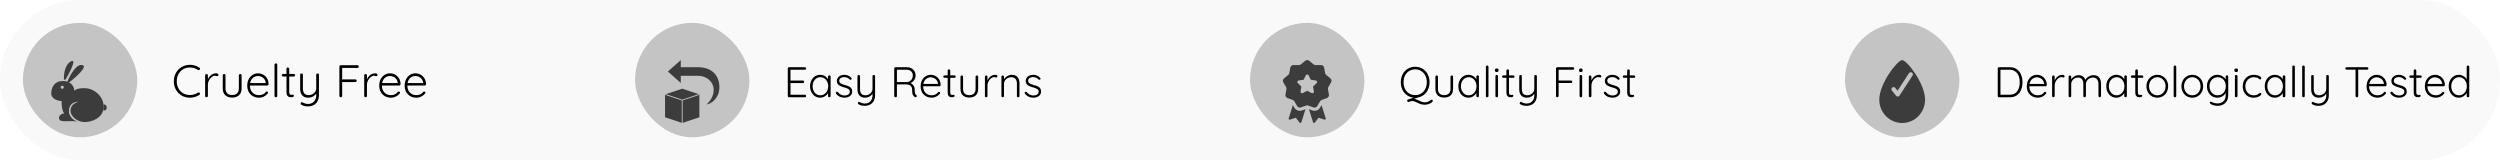 <svg width="874" height="56" viewBox="0 0 874 56" fill="none" xmlns="http://www.w3.org/2000/svg">
<rect width="874" height="56" rx="28" fill="#F9F9F9"/>
<rect x="8" y="8" width="40" height="40" rx="20" fill="#C4C4C4"/>
<g filter="url(#filter0_d)">
<path d="M26.013 27.757C25.71 24.729 23.112 24.225 21.85 24.351C19.701 24.261 18.021 25.805 17.907 28.492C17.817 30.641 20.302 31.284 21.556 31.337C21.447 33.916 22.106 35.308 22.45 35.681C21.375 35.636 20.255 36.665 20.747 37.763C21.275 38.941 25.046 37.944 27.173 38.572C26.464 38.362 23.998 37.254 24.107 34.674C24.216 32.095 26.213 31.533 27.467 31.586C25.288 32.192 24.699 33.407 24.644 34.697C24.576 36.309 26.635 38.549 29.322 38.662C32.009 38.776 36.065 37.306 36.224 33.545C36.382 29.783 33.044 26.976 29.82 26.84C27.241 26.732 26.207 27.406 26.013 27.757Z" fill="#3C3C3C"/>
<path d="M24.776 17.476C22.573 18.675 22.244 22.215 22.355 23.834L22.893 23.857C24.439 21.23 26.98 16.277 24.776 17.476Z" fill="#3C3C3C"/>
<path d="M28.493 18.709C26.343 18.619 24.192 22.835 23.385 24.954L23.922 24.977C26.7 22.94 31.18 18.823 28.493 18.709Z" fill="#3C3C3C"/>
<path d="M37.3 33.545C37.3 32.775 36.761 32.492 36.224 32.469L36.133 34.618C36.671 34.641 37.3 34.62 37.3 33.545Z" fill="#3C3C3C"/>
<circle cx="21.76" cy="26.501" r="0.538" transform="rotate(2.412 21.76 26.501)" fill="#C4C4C4"/>
</g>
<path d="M69.68 23.632C69.84 23.728 69.92 23.861 69.92 24.032C69.92 24.128 69.883 24.235 69.808 24.352C69.712 24.469 69.589 24.528 69.44 24.528C69.355 24.528 69.269 24.501 69.184 24.448C68.331 23.883 67.397 23.6 66.384 23.6C65.52 23.6 64.736 23.803 64.032 24.208C63.339 24.613 62.789 25.184 62.384 25.92C61.989 26.645 61.792 27.472 61.792 28.4C61.792 29.349 61.995 30.192 62.4 30.928C62.805 31.653 63.355 32.219 64.048 32.624C64.752 33.019 65.531 33.216 66.384 33.216C67.397 33.216 68.325 32.939 69.168 32.384C69.253 32.331 69.344 32.304 69.44 32.304C69.589 32.304 69.712 32.368 69.808 32.496C69.883 32.581 69.92 32.683 69.92 32.8C69.92 32.971 69.845 33.099 69.696 33.184C69.28 33.461 68.768 33.696 68.16 33.888C67.552 34.069 66.96 34.16 66.384 34.16C65.371 34.16 64.432 33.92 63.568 33.44C62.715 32.949 62.032 32.267 61.52 31.392C61.019 30.517 60.768 29.52 60.768 28.4C60.768 27.323 61.019 26.347 61.52 25.472C62.021 24.587 62.699 23.899 63.552 23.408C64.405 22.907 65.349 22.656 66.384 22.656C66.981 22.656 67.563 22.741 68.128 22.912C68.704 23.083 69.221 23.323 69.68 23.632ZM75.541 25.632C75.754 25.632 75.947 25.675 76.117 25.76C76.288 25.845 76.373 25.973 76.373 26.144C76.373 26.293 76.331 26.416 76.245 26.512C76.16 26.597 76.058 26.64 75.941 26.64C75.888 26.64 75.781 26.613 75.621 26.56C75.472 26.507 75.328 26.48 75.189 26.48C74.794 26.48 74.4 26.635 74.005 26.944C73.621 27.243 73.301 27.632 73.045 28.112C72.8 28.592 72.677 29.077 72.677 29.568V33.52C72.677 33.659 72.629 33.776 72.533 33.872C72.448 33.957 72.336 34 72.197 34C72.058 34 71.941 33.957 71.845 33.872C71.76 33.776 71.717 33.659 71.717 33.52V26.352C71.717 26.213 71.76 26.101 71.845 26.016C71.941 25.92 72.058 25.872 72.197 25.872C72.336 25.872 72.448 25.92 72.533 26.016C72.629 26.101 72.677 26.213 72.677 26.352V27.76C72.922 27.152 73.29 26.651 73.781 26.256C74.282 25.851 74.869 25.643 75.541 25.632ZM83.985 25.872C84.124 25.872 84.236 25.92 84.321 26.016C84.417 26.101 84.465 26.213 84.465 26.352V30.864C84.465 31.909 84.172 32.715 83.585 33.28C82.999 33.835 82.188 34.112 81.153 34.112C80.129 34.112 79.324 33.835 78.737 33.28C78.161 32.715 77.873 31.909 77.873 30.864V26.352C77.873 26.213 77.916 26.101 78.001 26.016C78.097 25.92 78.215 25.872 78.353 25.872C78.492 25.872 78.604 25.92 78.689 26.016C78.785 26.101 78.833 26.213 78.833 26.352V30.864C78.833 31.632 79.036 32.219 79.441 32.624C79.847 33.019 80.417 33.216 81.153 33.216C81.9 33.216 82.476 33.019 82.881 32.624C83.297 32.219 83.505 31.632 83.505 30.864V26.352C83.505 26.213 83.548 26.101 83.633 26.016C83.729 25.92 83.847 25.872 83.985 25.872ZM93.895 29.44C93.895 29.568 93.847 29.68 93.751 29.776C93.655 29.861 93.543 29.904 93.415 29.904H87.367C87.367 30.544 87.495 31.12 87.751 31.632C88.017 32.133 88.391 32.533 88.871 32.832C89.361 33.12 89.937 33.264 90.599 33.264C91.111 33.264 91.569 33.157 91.975 32.944C92.38 32.731 92.705 32.459 92.951 32.128C93.068 32.032 93.18 31.984 93.287 31.984C93.393 31.984 93.489 32.027 93.575 32.112C93.66 32.197 93.703 32.293 93.703 32.4C93.703 32.517 93.649 32.629 93.543 32.736C93.201 33.152 92.769 33.493 92.247 33.76C91.735 34.027 91.191 34.16 90.615 34.16C89.793 34.16 89.068 33.984 88.439 33.632C87.809 33.28 87.319 32.789 86.967 32.16C86.615 31.52 86.439 30.784 86.439 29.952C86.439 29.077 86.609 28.315 86.951 27.664C87.303 27.003 87.767 26.501 88.343 26.16C88.919 25.808 89.532 25.632 90.183 25.632C90.823 25.632 91.42 25.781 91.975 26.08C92.54 26.379 92.999 26.816 93.351 27.392C93.703 27.968 93.884 28.651 93.895 29.44ZM90.183 26.56C89.564 26.56 88.988 26.773 88.455 27.2C87.932 27.627 87.596 28.24 87.447 29.04H92.903V28.912C92.849 28.432 92.689 28.016 92.423 27.664C92.156 27.301 91.82 27.029 91.415 26.848C91.02 26.656 90.609 26.56 90.183 26.56ZM96.929 33.52C96.929 33.659 96.881 33.776 96.785 33.872C96.7 33.957 96.588 34 96.449 34C96.311 34 96.193 33.957 96.097 33.872C96.012 33.776 95.969 33.659 95.969 33.52V22.64C95.969 22.501 96.012 22.389 96.097 22.304C96.193 22.208 96.311 22.16 96.449 22.16C96.588 22.16 96.7 22.208 96.785 22.304C96.881 22.389 96.929 22.501 96.929 22.64V33.52ZM101.114 26.752V32.112C101.114 32.517 101.189 32.795 101.338 32.944C101.487 33.083 101.685 33.152 101.93 33.152C101.994 33.152 102.074 33.141 102.17 33.12C102.266 33.088 102.341 33.072 102.394 33.072C102.49 33.072 102.57 33.115 102.634 33.2C102.709 33.275 102.746 33.365 102.746 33.472C102.746 33.621 102.661 33.749 102.49 33.856C102.319 33.952 102.117 34 101.882 34C101.594 34 101.338 33.973 101.114 33.92C100.89 33.867 100.671 33.707 100.458 33.44C100.255 33.173 100.154 32.747 100.154 32.16V26.752H98.986C98.858 26.752 98.746 26.709 98.65 26.624C98.565 26.539 98.522 26.432 98.522 26.304C98.522 26.176 98.565 26.069 98.65 25.984C98.746 25.899 98.858 25.856 98.986 25.856H100.154V24.08C100.154 23.941 100.197 23.829 100.282 23.744C100.378 23.648 100.495 23.6 100.634 23.6C100.773 23.6 100.885 23.648 100.97 23.744C101.066 23.829 101.114 23.941 101.114 24.08V25.856H102.714C102.831 25.856 102.933 25.904 103.018 26C103.114 26.096 103.162 26.203 103.162 26.32C103.162 26.448 103.119 26.555 103.034 26.64C102.949 26.715 102.842 26.752 102.714 26.752H101.114ZM111.032 25.68C111.171 25.68 111.283 25.728 111.368 25.824C111.464 25.909 111.512 26.021 111.512 26.16V33.216C111.512 34.059 111.347 34.779 111.016 35.376C110.685 35.973 110.227 36.427 109.64 36.736C109.053 37.045 108.392 37.2 107.656 37.2C107.208 37.2 106.787 37.152 106.392 37.056C106.008 36.96 105.688 36.832 105.432 36.672C105.208 36.533 105.096 36.379 105.096 36.208C105.096 36.187 105.107 36.133 105.128 36.048C105.16 35.941 105.213 35.861 105.288 35.808C105.363 35.755 105.443 35.728 105.528 35.728C105.592 35.728 105.656 35.744 105.72 35.776C106.403 36.149 107.053 36.336 107.672 36.336C108.557 36.336 109.256 36.059 109.768 35.504C110.291 34.949 110.552 34.192 110.552 33.232V32.672C110.285 33.12 109.901 33.483 109.4 33.76C108.899 34.027 108.355 34.16 107.768 34.16C106.84 34.16 106.136 33.883 105.656 33.328C105.176 32.773 104.936 32.021 104.936 31.072V26.16C104.936 26.021 104.979 25.909 105.064 25.824C105.16 25.728 105.277 25.68 105.416 25.68C105.555 25.68 105.667 25.728 105.752 25.824C105.848 25.909 105.896 26.021 105.896 26.16V30.928C105.896 31.696 106.061 32.277 106.392 32.672C106.733 33.067 107.261 33.264 107.976 33.264C108.413 33.264 108.829 33.157 109.224 32.944C109.629 32.72 109.949 32.432 110.184 32.08C110.429 31.717 110.552 31.333 110.552 30.928V26.16C110.552 26.021 110.595 25.909 110.68 25.824C110.776 25.728 110.893 25.68 111.032 25.68ZM124.949 22.8C125.087 22.8 125.199 22.848 125.285 22.944C125.381 23.029 125.429 23.141 125.429 23.28C125.429 23.408 125.381 23.52 125.285 23.616C125.199 23.701 125.087 23.744 124.949 23.744H119.621V27.76H124.229C124.367 27.76 124.479 27.803 124.565 27.888C124.661 27.973 124.709 28.085 124.709 28.224C124.709 28.363 124.661 28.475 124.565 28.56C124.479 28.645 124.367 28.688 124.229 28.688H119.621V33.52C119.621 33.659 119.573 33.776 119.477 33.872C119.391 33.957 119.279 34 119.141 34C118.991 34 118.869 33.957 118.773 33.872C118.687 33.776 118.645 33.659 118.645 33.52V23.28C118.645 23.141 118.687 23.029 118.773 22.944C118.869 22.848 118.986 22.8 119.125 22.8H124.949ZM131.151 25.632C131.364 25.632 131.556 25.675 131.727 25.76C131.897 25.845 131.983 25.973 131.983 26.144C131.983 26.293 131.94 26.416 131.855 26.512C131.769 26.597 131.668 26.64 131.551 26.64C131.497 26.64 131.391 26.613 131.231 26.56C131.081 26.507 130.937 26.48 130.799 26.48C130.404 26.48 130.009 26.635 129.615 26.944C129.231 27.243 128.911 27.632 128.655 28.112C128.409 28.592 128.287 29.077 128.287 29.568V33.52C128.287 33.659 128.239 33.776 128.143 33.872C128.057 33.957 127.945 34 127.807 34C127.668 34 127.551 33.957 127.455 33.872C127.369 33.776 127.327 33.659 127.327 33.52V26.352C127.327 26.213 127.369 26.101 127.455 26.016C127.551 25.92 127.668 25.872 127.807 25.872C127.945 25.872 128.057 25.92 128.143 26.016C128.239 26.101 128.287 26.213 128.287 26.352V27.76C128.532 27.152 128.9 26.651 129.391 26.256C129.892 25.851 130.479 25.643 131.151 25.632ZM140.035 29.44C140.035 29.568 139.987 29.68 139.891 29.776C139.795 29.861 139.683 29.904 139.555 29.904H133.507C133.507 30.544 133.635 31.12 133.891 31.632C134.158 32.133 134.531 32.533 135.011 32.832C135.502 33.12 136.078 33.264 136.739 33.264C137.251 33.264 137.71 33.157 138.115 32.944C138.521 32.731 138.846 32.459 139.091 32.128C139.209 32.032 139.321 31.984 139.427 31.984C139.534 31.984 139.63 32.027 139.715 32.112C139.801 32.197 139.843 32.293 139.843 32.4C139.843 32.517 139.79 32.629 139.683 32.736C139.342 33.152 138.91 33.493 138.387 33.76C137.875 34.027 137.331 34.16 136.755 34.16C135.934 34.16 135.209 33.984 134.579 33.632C133.95 33.28 133.459 32.789 133.107 32.16C132.755 31.52 132.579 30.784 132.579 29.952C132.579 29.077 132.75 28.315 133.091 27.664C133.443 27.003 133.907 26.501 134.483 26.16C135.059 25.808 135.673 25.632 136.323 25.632C136.963 25.632 137.561 25.781 138.115 26.08C138.681 26.379 139.139 26.816 139.491 27.392C139.843 27.968 140.025 28.651 140.035 29.44ZM136.323 26.56C135.705 26.56 135.129 26.773 134.595 27.2C134.073 27.627 133.737 28.24 133.587 29.04H139.043V28.912C138.99 28.432 138.83 28.016 138.563 27.664C138.297 27.301 137.961 27.029 137.555 26.848C137.161 26.656 136.75 26.56 136.323 26.56ZM148.926 29.44C148.926 29.568 148.878 29.68 148.782 29.776C148.686 29.861 148.574 29.904 148.446 29.904H142.398C142.398 30.544 142.526 31.12 142.782 31.632C143.049 32.133 143.422 32.533 143.902 32.832C144.393 33.12 144.969 33.264 145.63 33.264C146.142 33.264 146.601 33.157 147.006 32.944C147.411 32.731 147.737 32.459 147.982 32.128C148.099 32.032 148.211 31.984 148.318 31.984C148.425 31.984 148.521 32.027 148.606 32.112C148.691 32.197 148.734 32.293 148.734 32.4C148.734 32.517 148.681 32.629 148.574 32.736C148.233 33.152 147.801 33.493 147.278 33.76C146.766 34.027 146.222 34.16 145.646 34.16C144.825 34.16 144.099 33.984 143.47 33.632C142.841 33.28 142.35 32.789 141.998 32.16C141.646 31.52 141.47 30.784 141.47 29.952C141.47 29.077 141.641 28.315 141.982 27.664C142.334 27.003 142.798 26.501 143.374 26.16C143.95 25.808 144.563 25.632 145.214 25.632C145.854 25.632 146.451 25.781 147.006 26.08C147.571 26.379 148.03 26.816 148.382 27.392C148.734 27.968 148.915 28.651 148.926 29.44ZM145.214 26.56C144.595 26.56 144.019 26.773 143.486 27.2C142.963 27.627 142.627 28.24 142.478 29.04H147.934V28.912C147.881 28.432 147.721 28.016 147.454 27.664C147.187 27.301 146.851 27.029 146.446 26.848C146.051 26.656 145.641 26.56 145.214 26.56Z" fill="black"/>
<rect x="222" y="8" width="40" height="40" rx="20" fill="#C4C4C4"/>
<g filter="url(#filter1_d)">
<path d="M232.5 29L238.5 27L244.5 29V37L238.5 39L232.5 37V29Z" fill="#3C3C3C"/>
<path d="M232.5 29L238.5 31M238.5 31V39M238.5 31L244.5 29" stroke="#C4C4C4" stroke-width="0.3"/>
<path d="M238 17L233.5 21L238 25V22.5H244C247 22.5 249.5 24.5 249.5 27.5C249.5 29.9 247.833 31.833 247 32.5C248.333 32.5 251.5 30.5 251.5 26.5C251.5 22.5 249 19.5 244 19.5H238V17Z" fill="#3C3C3C"/>
</g>
<path d="M281.365 33.115C281.495 33.115 281.6 33.16 281.68 33.25C281.77 33.34 281.815 33.445 281.815 33.565C281.815 33.695 281.77 33.8 281.68 33.88C281.6 33.96 281.495 34 281.365 34H275.86C275.73 34 275.62 33.96 275.53 33.88C275.45 33.79 275.41 33.68 275.41 33.55V23.95C275.41 23.82 275.45 23.715 275.53 23.635C275.62 23.545 275.73 23.5 275.86 23.5H281.365C281.495 23.5 281.6 23.545 281.68 23.635C281.77 23.715 281.815 23.82 281.815 23.95C281.815 24.08 281.77 24.185 281.68 24.265C281.6 24.345 281.495 24.385 281.365 24.385H276.355V28.15H280.69C280.82 28.15 280.925 28.195 281.005 28.285C281.095 28.365 281.14 28.47 281.14 28.6C281.14 28.73 281.095 28.835 281.005 28.915C280.925 28.995 280.82 29.035 280.69 29.035H276.355V33.115H281.365ZM289.935 26.335C290.065 26.335 290.17 26.38 290.25 26.47C290.34 26.56 290.385 26.67 290.385 26.8V33.55C290.385 33.68 290.34 33.79 290.25 33.88C290.17 33.96 290.065 34 289.935 34C289.805 34 289.695 33.96 289.605 33.88C289.525 33.79 289.485 33.68 289.485 33.55V32.545C289.235 32.995 288.86 33.375 288.36 33.685C287.86 33.995 287.315 34.15 286.725 34.15C286.055 34.15 285.45 33.975 284.91 33.625C284.38 33.275 283.96 32.795 283.65 32.185C283.35 31.575 283.2 30.89 283.2 30.13C283.2 29.37 283.355 28.69 283.665 28.09C283.975 27.48 284.395 27.005 284.925 26.665C285.465 26.325 286.06 26.155 286.71 26.155C287.31 26.155 287.86 26.3 288.36 26.59C288.86 26.88 289.235 27.26 289.485 27.73V26.8C289.485 26.67 289.525 26.56 289.605 26.47C289.695 26.38 289.805 26.335 289.935 26.335ZM286.815 33.31C287.335 33.31 287.8 33.175 288.21 32.905C288.63 32.625 288.955 32.245 289.185 31.765C289.425 31.275 289.545 30.73 289.545 30.13C289.545 29.55 289.425 29.02 289.185 28.54C288.955 28.06 288.63 27.685 288.21 27.415C287.8 27.135 287.335 26.995 286.815 26.995C286.295 26.995 285.825 27.13 285.405 27.4C284.995 27.67 284.67 28.045 284.43 28.525C284.2 28.995 284.085 29.53 284.085 30.13C284.085 30.73 284.2 31.275 284.43 31.765C284.66 32.245 284.98 32.625 285.39 32.905C285.81 33.175 286.285 33.31 286.815 33.31ZM292.299 32.785C292.219 32.655 292.179 32.545 292.179 32.455C292.179 32.325 292.244 32.225 292.374 32.155C292.434 32.095 292.514 32.065 292.614 32.065C292.734 32.065 292.844 32.115 292.944 32.215C293.534 32.995 294.319 33.385 295.299 33.385C295.779 33.385 296.194 33.275 296.544 33.055C296.904 32.825 297.084 32.495 297.084 32.065C297.084 31.645 296.919 31.33 296.589 31.12C296.259 30.91 295.799 30.73 295.209 30.58C294.379 30.37 293.729 30.1 293.259 29.77C292.789 29.43 292.554 28.935 292.554 28.285C292.554 27.875 292.669 27.51 292.899 27.19C293.129 26.86 293.439 26.605 293.829 26.425C294.229 26.245 294.679 26.155 295.179 26.155C295.609 26.155 296.039 26.24 296.469 26.41C296.909 26.57 297.284 26.83 297.594 27.19C297.684 27.26 297.729 27.36 297.729 27.49C297.729 27.61 297.679 27.715 297.579 27.805C297.509 27.865 297.419 27.895 297.309 27.895C297.209 27.895 297.119 27.855 297.039 27.775C296.799 27.505 296.514 27.3 296.184 27.16C295.854 27.02 295.499 26.95 295.119 26.95C294.649 26.95 294.244 27.06 293.904 27.28C293.574 27.5 293.409 27.83 293.409 28.27C293.429 28.67 293.609 28.975 293.949 29.185C294.299 29.395 294.809 29.585 295.479 29.755C295.999 29.885 296.429 30.03 296.769 30.19C297.109 30.35 297.384 30.575 297.594 30.865C297.814 31.155 297.924 31.54 297.924 32.02C297.924 32.67 297.664 33.19 297.144 33.58C296.624 33.96 295.979 34.15 295.209 34.15C293.989 34.15 293.019 33.695 292.299 32.785ZM305.48 26.2C305.61 26.2 305.715 26.245 305.795 26.335C305.885 26.415 305.93 26.52 305.93 26.65V33.265C305.93 34.055 305.775 34.73 305.465 35.29C305.155 35.85 304.725 36.275 304.175 36.565C303.625 36.855 303.005 37 302.315 37C301.895 37 301.5 36.955 301.13 36.865C300.77 36.775 300.47 36.655 300.23 36.505C300.02 36.375 299.915 36.23 299.915 36.07C299.915 36.05 299.925 36 299.945 35.92C299.975 35.82 300.025 35.745 300.095 35.695C300.165 35.645 300.24 35.62 300.32 35.62C300.38 35.62 300.44 35.635 300.5 35.665C301.14 36.015 301.75 36.19 302.33 36.19C303.16 36.19 303.815 35.93 304.295 35.41C304.785 34.89 305.03 34.18 305.03 33.28V32.755C304.78 33.175 304.42 33.515 303.95 33.775C303.48 34.025 302.97 34.15 302.42 34.15C301.55 34.15 300.89 33.89 300.44 33.37C299.99 32.85 299.765 32.145 299.765 31.255V26.65C299.765 26.52 299.805 26.415 299.885 26.335C299.975 26.245 300.085 26.2 300.215 26.2C300.345 26.2 300.45 26.245 300.53 26.335C300.62 26.415 300.665 26.52 300.665 26.65V31.12C300.665 31.84 300.82 32.385 301.13 32.755C301.45 33.125 301.945 33.31 302.615 33.31C303.025 33.31 303.415 33.21 303.785 33.01C304.165 32.8 304.465 32.53 304.685 32.2C304.915 31.86 305.03 31.5 305.03 31.12V26.65C305.03 26.52 305.07 26.415 305.15 26.335C305.24 26.245 305.35 26.2 305.48 26.2ZM320.282 33.19C320.432 33.29 320.507 33.415 320.507 33.565C320.507 33.615 320.487 33.68 320.447 33.76C320.407 33.83 320.352 33.885 320.282 33.925C320.212 33.965 320.137 33.985 320.057 33.985C319.957 33.985 319.872 33.965 319.802 33.925C319.522 33.765 319.297 33.505 319.127 33.145C318.957 32.785 318.872 32.21 318.872 31.42C318.872 30.72 318.677 30.23 318.287 29.95C317.897 29.66 317.432 29.515 316.892 29.515H313.562V33.55C313.562 33.68 313.522 33.79 313.442 33.88C313.362 33.96 313.257 34 313.127 34C312.987 34 312.867 33.96 312.767 33.88C312.667 33.79 312.617 33.68 312.617 33.55V23.95C312.617 23.82 312.657 23.715 312.737 23.635C312.827 23.545 312.937 23.5 313.067 23.5H317.117C317.687 23.5 318.197 23.625 318.647 23.875C319.097 24.115 319.447 24.45 319.697 24.88C319.957 25.31 320.087 25.795 320.087 26.335C320.087 26.975 319.917 27.54 319.577 28.03C319.247 28.51 318.812 28.84 318.272 29.02C318.712 29.19 319.072 29.48 319.352 29.89C319.632 30.29 319.777 30.78 319.787 31.36C319.797 31.98 319.837 32.415 319.907 32.665C319.987 32.915 320.112 33.09 320.282 33.19ZM317.162 28.69C317.512 28.66 317.837 28.545 318.137 28.345C318.437 28.145 318.677 27.875 318.857 27.535C319.037 27.195 319.127 26.805 319.127 26.365C319.127 25.795 318.932 25.325 318.542 24.955C318.162 24.575 317.662 24.385 317.042 24.385H313.562V28.69H317.162ZM328.848 29.725C328.848 29.845 328.803 29.95 328.713 30.04C328.623 30.12 328.518 30.16 328.398 30.16H322.728C322.728 30.76 322.848 31.3 323.088 31.78C323.338 32.25 323.688 32.625 324.138 32.905C324.598 33.175 325.138 33.31 325.758 33.31C326.238 33.31 326.668 33.21 327.048 33.01C327.428 32.81 327.733 32.555 327.963 32.245C328.073 32.155 328.178 32.11 328.278 32.11C328.378 32.11 328.468 32.15 328.548 32.23C328.628 32.31 328.668 32.4 328.668 32.5C328.668 32.61 328.618 32.715 328.518 32.815C328.198 33.205 327.793 33.525 327.303 33.775C326.823 34.025 326.313 34.15 325.773 34.15C325.003 34.15 324.323 33.985 323.733 33.655C323.143 33.325 322.683 32.865 322.353 32.275C322.023 31.675 321.858 30.985 321.858 30.205C321.858 29.385 322.018 28.67 322.338 28.06C322.668 27.44 323.103 26.97 323.643 26.65C324.183 26.32 324.758 26.155 325.368 26.155C325.968 26.155 326.528 26.295 327.048 26.575C327.578 26.855 328.008 27.265 328.338 27.805C328.668 28.345 328.838 28.985 328.848 29.725ZM325.368 27.025C324.788 27.025 324.248 27.225 323.748 27.625C323.258 28.025 322.943 28.6 322.803 29.35H327.918V29.23C327.868 28.78 327.718 28.39 327.468 28.06C327.218 27.72 326.903 27.465 326.523 27.295C326.153 27.115 325.768 27.025 325.368 27.025ZM332.203 27.205V32.23C332.203 32.61 332.273 32.87 332.413 33.01C332.553 33.14 332.738 33.205 332.968 33.205C333.028 33.205 333.103 33.195 333.193 33.175C333.283 33.145 333.353 33.13 333.403 33.13C333.493 33.13 333.568 33.17 333.628 33.25C333.698 33.32 333.733 33.405 333.733 33.505C333.733 33.645 333.653 33.765 333.493 33.865C333.333 33.955 333.143 34 332.923 34C332.653 34 332.413 33.975 332.203 33.925C331.993 33.875 331.788 33.725 331.588 33.475C331.398 33.225 331.303 32.825 331.303 32.275V27.205H330.208C330.088 27.205 329.983 27.165 329.893 27.085C329.813 27.005 329.773 26.905 329.773 26.785C329.773 26.665 329.813 26.565 329.893 26.485C329.983 26.405 330.088 26.365 330.208 26.365H331.303V24.7C331.303 24.57 331.343 24.465 331.423 24.385C331.513 24.295 331.623 24.25 331.753 24.25C331.883 24.25 331.988 24.295 332.068 24.385C332.158 24.465 332.203 24.57 332.203 24.7V26.365H333.703C333.813 26.365 333.908 26.41 333.988 26.5C334.078 26.59 334.123 26.69 334.123 26.8C334.123 26.92 334.083 27.02 334.003 27.1C333.923 27.17 333.823 27.205 333.703 27.205H332.203ZM341.516 26.38C341.646 26.38 341.751 26.425 341.831 26.515C341.921 26.595 341.966 26.7 341.966 26.83V31.06C341.966 32.04 341.691 32.795 341.141 33.325C340.591 33.845 339.831 34.105 338.861 34.105C337.901 34.105 337.146 33.845 336.596 33.325C336.056 32.795 335.786 32.04 335.786 31.06V26.83C335.786 26.7 335.826 26.595 335.906 26.515C335.996 26.425 336.106 26.38 336.236 26.38C336.366 26.38 336.471 26.425 336.551 26.515C336.641 26.595 336.686 26.7 336.686 26.83V31.06C336.686 31.78 336.876 32.33 337.256 32.71C337.636 33.08 338.171 33.265 338.861 33.265C339.561 33.265 340.101 33.08 340.481 32.71C340.871 32.33 341.066 31.78 341.066 31.06V26.83C341.066 26.7 341.106 26.595 341.186 26.515C341.276 26.425 341.386 26.38 341.516 26.38ZM347.911 26.155C348.111 26.155 348.291 26.195 348.451 26.275C348.611 26.355 348.691 26.475 348.691 26.635C348.691 26.775 348.651 26.89 348.571 26.98C348.491 27.06 348.396 27.1 348.286 27.1C348.236 27.1 348.136 27.075 347.986 27.025C347.846 26.975 347.711 26.95 347.581 26.95C347.211 26.95 346.841 27.095 346.471 27.385C346.111 27.665 345.811 28.03 345.571 28.48C345.341 28.93 345.226 29.385 345.226 29.845V33.55C345.226 33.68 345.181 33.79 345.091 33.88C345.011 33.96 344.906 34 344.776 34C344.646 34 344.536 33.96 344.446 33.88C344.366 33.79 344.326 33.68 344.326 33.55V26.83C344.326 26.7 344.366 26.595 344.446 26.515C344.536 26.425 344.646 26.38 344.776 26.38C344.906 26.38 345.011 26.425 345.091 26.515C345.181 26.595 345.226 26.7 345.226 26.83V28.15C345.456 27.58 345.801 27.11 346.261 26.74C346.731 26.36 347.281 26.165 347.911 26.155ZM353.712 26.155C354.642 26.155 355.322 26.43 355.752 26.98C356.192 27.52 356.412 28.24 356.412 29.14V33.55C356.412 33.68 356.367 33.79 356.277 33.88C356.187 33.96 356.082 34 355.962 34C355.832 34 355.722 33.96 355.632 33.88C355.552 33.79 355.512 33.68 355.512 33.55V29.185C355.512 28.535 355.347 28.01 355.017 27.61C354.697 27.2 354.197 26.995 353.517 26.995C353.087 26.995 352.677 27.095 352.287 27.295C351.907 27.495 351.597 27.765 351.357 28.105C351.117 28.435 350.997 28.795 350.997 29.185V33.55C350.997 33.68 350.952 33.79 350.862 33.88C350.782 33.96 350.677 34 350.547 34C350.417 34 350.307 33.96 350.217 33.88C350.137 33.79 350.097 33.68 350.097 33.55V26.83C350.097 26.7 350.137 26.595 350.217 26.515C350.307 26.425 350.417 26.38 350.547 26.38C350.677 26.38 350.782 26.425 350.862 26.515C350.952 26.595 350.997 26.7 350.997 26.83V27.655C351.267 27.225 351.652 26.87 352.152 26.59C352.662 26.3 353.182 26.155 353.712 26.155ZM358.334 32.785C358.254 32.655 358.214 32.545 358.214 32.455C358.214 32.325 358.279 32.225 358.409 32.155C358.469 32.095 358.549 32.065 358.649 32.065C358.769 32.065 358.879 32.115 358.979 32.215C359.569 32.995 360.354 33.385 361.334 33.385C361.814 33.385 362.229 33.275 362.579 33.055C362.939 32.825 363.119 32.495 363.119 32.065C363.119 31.645 362.954 31.33 362.624 31.12C362.294 30.91 361.834 30.73 361.244 30.58C360.414 30.37 359.764 30.1 359.294 29.77C358.824 29.43 358.589 28.935 358.589 28.285C358.589 27.875 358.704 27.51 358.934 27.19C359.164 26.86 359.474 26.605 359.864 26.425C360.264 26.245 360.714 26.155 361.214 26.155C361.644 26.155 362.074 26.24 362.504 26.41C362.944 26.57 363.319 26.83 363.629 27.19C363.719 27.26 363.764 27.36 363.764 27.49C363.764 27.61 363.714 27.715 363.614 27.805C363.544 27.865 363.454 27.895 363.344 27.895C363.244 27.895 363.154 27.855 363.074 27.775C362.834 27.505 362.549 27.3 362.219 27.16C361.889 27.02 361.534 26.95 361.154 26.95C360.684 26.95 360.279 27.06 359.939 27.28C359.609 27.5 359.444 27.83 359.444 28.27C359.464 28.67 359.644 28.975 359.984 29.185C360.334 29.395 360.844 29.585 361.514 29.755C362.034 29.885 362.464 30.03 362.804 30.19C363.144 30.35 363.419 30.575 363.629 30.865C363.849 31.155 363.959 31.54 363.959 32.02C363.959 32.67 363.699 33.19 363.179 33.58C362.659 33.96 362.014 34.15 361.244 34.15C360.024 34.15 359.054 33.695 358.334 32.785Z" fill="black"/>
<rect x="437" y="8" width="40" height="40" rx="20" fill="#C4C4C4"/>
<g filter="url(#filter2_d)">
<path d="M463.478 37.395C463.497 37.456 463.499 37.522 463.484 37.584C463.468 37.646 463.435 37.703 463.388 37.747C463.342 37.792 463.283 37.822 463.22 37.836C463.157 37.849 463.091 37.845 463.03 37.823L460.964 37.158L459.65 38.868C459.611 38.917 459.559 38.955 459.5 38.977C459.441 39 459.377 39.006 459.315 38.995C459.252 38.983 459.194 38.956 459.147 38.914C459.1 38.873 459.064 38.819 459.046 38.759L457.606 34.161L458.808 34.605C459.3 34.782 459.838 34.782 460.329 34.605C460.821 34.428 461.233 34.084 461.494 33.636L462.018 32.748L463.478 37.395ZM465.351 24.791L464.387 26.447C464.257 26.67 464.21 26.93 464.255 27.184L464.59 29.067C464.635 29.32 464.589 29.581 464.459 29.803C464.329 30.026 464.125 30.197 463.881 30.284L462.068 30.939C461.824 31.027 461.619 31.197 461.49 31.42L460.525 33.077C460.395 33.302 460.189 33.474 459.943 33.562C459.697 33.65 459.427 33.649 459.182 33.558L457.369 32.904C457.125 32.816 456.858 32.816 456.615 32.904L454.808 33.545C454.563 33.635 454.293 33.637 454.047 33.548C453.801 33.46 453.595 33.288 453.465 33.063L452.5 31.407C452.371 31.184 452.166 31.014 451.923 30.925L450.109 30.271C449.866 30.183 449.661 30.013 449.531 29.79C449.401 29.567 449.355 29.307 449.4 29.053L449.736 27.17C449.78 26.922 449.736 26.667 449.613 26.447L448.648 24.791C448.518 24.568 448.472 24.307 448.517 24.054C448.562 23.801 448.695 23.572 448.894 23.406L450.371 22.178C450.57 22.013 450.704 21.783 450.75 21.53L451.085 19.647C451.13 19.393 451.264 19.164 451.463 18.998C451.662 18.832 451.914 18.742 452.173 18.742H454.103C454.363 18.742 454.614 18.651 454.813 18.485L456.29 17.256C456.489 17.091 456.74 17 457 17C457.259 17 457.51 17.091 457.709 17.256L459.187 18.485C459.385 18.65 459.637 18.74 459.896 18.74H461.826C462.086 18.74 462.337 18.83 462.536 18.996C462.735 19.161 462.869 19.391 462.914 19.645L463.249 21.528C463.295 21.781 463.429 22.01 463.628 22.175L465.105 23.404C465.304 23.57 465.438 23.799 465.483 24.053C465.528 24.306 465.482 24.568 465.351 24.791ZM460.445 24.493C460.414 24.4 460.358 24.317 460.282 24.254C460.207 24.191 460.115 24.15 460.017 24.136L458.262 23.883L457.476 22.309C457.433 22.221 457.365 22.147 457.281 22.095C457.197 22.043 457.1 22.016 457.001 22.016C456.902 22.016 456.805 22.043 456.721 22.095C456.637 22.147 456.569 22.221 456.525 22.309L455.739 23.883L453.984 24.136C453.888 24.151 453.798 24.192 453.724 24.255C453.65 24.317 453.594 24.399 453.564 24.491C453.533 24.582 453.529 24.68 453.551 24.774C453.573 24.868 453.621 24.954 453.689 25.023L454.96 26.25L454.66 28C454.645 28.096 454.657 28.195 454.696 28.285C454.734 28.375 454.796 28.452 454.877 28.509C454.957 28.566 455.051 28.599 455.149 28.605C455.248 28.612 455.346 28.591 455.433 28.546L457 27.727L458.567 28.546C458.654 28.591 458.752 28.612 458.85 28.605C458.948 28.599 459.042 28.566 459.123 28.509C459.203 28.452 459.265 28.375 459.304 28.285C459.342 28.195 459.354 28.096 459.339 28L459.039 26.268L460.31 25.041C460.383 24.972 460.434 24.884 460.458 24.787C460.482 24.689 460.477 24.588 460.445 24.493ZM450.956 37.823L453.022 37.158L454.349 38.868C454.388 38.917 454.44 38.955 454.499 38.977C454.558 39 454.622 39.006 454.685 38.995C454.747 38.983 454.805 38.956 454.852 38.914C454.9 38.873 454.935 38.819 454.954 38.759L456.393 34.166L455.191 34.609C454.7 34.787 454.161 34.787 453.67 34.609C453.178 34.432 452.766 34.089 452.505 33.64L451.983 32.74L450.521 37.397C450.504 37.457 450.503 37.52 450.518 37.58C450.534 37.64 450.566 37.695 450.61 37.739C450.655 37.782 450.71 37.813 450.771 37.828C450.832 37.843 450.896 37.841 450.956 37.823Z" fill="#3C3C3C"/>
</g>
<path d="M500.49 34.84C500.6 34.84 500.695 34.88 500.775 34.96C500.855 35.04 500.895 35.135 500.895 35.245C500.895 35.465 500.745 35.68 500.445 35.89C500.155 36.1 499.79 36.27 499.35 36.4C498.92 36.54 498.52 36.61 498.15 36.61C497.58 36.61 497.1 36.545 496.71 36.415C496.33 36.295 495.91 36.12 495.45 35.89C495.08 35.69 494.765 35.545 494.505 35.455C494.245 35.365 493.94 35.32 493.59 35.32C493.46 35.32 493.34 35.335 493.23 35.365C493.13 35.395 493.005 35.445 492.855 35.515C492.635 35.615 492.475 35.665 492.375 35.665C492.255 35.665 492.15 35.62 492.06 35.53C491.98 35.44 491.94 35.335 491.94 35.215C491.94 35.015 492.025 34.885 492.195 34.825L494.16 34.12C493.29 34.03 492.52 33.745 491.85 33.265C491.18 32.775 490.655 32.14 490.275 31.36C489.905 30.58 489.72 29.71 489.72 28.75C489.72 27.71 489.935 26.78 490.365 25.96C490.795 25.14 491.39 24.5 492.15 24.04C492.91 23.58 493.775 23.35 494.745 23.35C495.715 23.35 496.58 23.58 497.34 24.04C498.1 24.5 498.695 25.14 499.125 25.96C499.555 26.78 499.77 27.71 499.77 28.75C499.77 29.64 499.605 30.455 499.275 31.195C498.955 31.935 498.505 32.55 497.925 33.04C497.345 33.53 496.67 33.86 495.9 34.03L494.325 34.555C494.615 34.585 494.875 34.645 495.105 34.735C495.345 34.835 495.645 34.97 496.005 35.14C496.415 35.35 496.78 35.505 497.1 35.605C497.42 35.715 497.78 35.77 498.18 35.77C498.52 35.77 498.81 35.725 499.05 35.635C499.3 35.545 499.54 35.43 499.77 35.29C499.86 35.24 499.955 35.165 500.055 35.065C500.125 35.005 500.195 34.95 500.265 34.9C500.345 34.86 500.42 34.84 500.49 34.84ZM490.68 28.75C490.68 29.62 490.85 30.4 491.19 31.09C491.54 31.77 492.02 32.3 492.63 32.68C493.25 33.06 493.955 33.25 494.745 33.25C495.535 33.25 496.235 33.06 496.845 32.68C497.465 32.3 497.945 31.77 498.285 31.09C498.635 30.4 498.81 29.62 498.81 28.75C498.81 27.88 498.635 27.105 498.285 26.425C497.945 25.735 497.465 25.2 496.845 24.82C496.235 24.44 495.535 24.25 494.745 24.25C493.955 24.25 493.25 24.44 492.63 24.82C492.02 25.2 491.54 25.735 491.19 26.425C490.85 27.105 490.68 27.88 490.68 28.75ZM507.546 26.38C507.676 26.38 507.781 26.425 507.861 26.515C507.951 26.595 507.996 26.7 507.996 26.83V31.06C507.996 32.04 507.721 32.795 507.171 33.325C506.621 33.845 505.861 34.105 504.891 34.105C503.931 34.105 503.176 33.845 502.626 33.325C502.086 32.795 501.816 32.04 501.816 31.06V26.83C501.816 26.7 501.856 26.595 501.936 26.515C502.026 26.425 502.136 26.38 502.266 26.38C502.396 26.38 502.501 26.425 502.581 26.515C502.671 26.595 502.716 26.7 502.716 26.83V31.06C502.716 31.78 502.906 32.33 503.286 32.71C503.666 33.08 504.201 33.265 504.891 33.265C505.591 33.265 506.131 33.08 506.511 32.71C506.901 32.33 507.096 31.78 507.096 31.06V26.83C507.096 26.7 507.136 26.595 507.216 26.515C507.306 26.425 507.416 26.38 507.546 26.38ZM516.581 26.335C516.711 26.335 516.816 26.38 516.896 26.47C516.986 26.56 517.031 26.67 517.031 26.8V33.55C517.031 33.68 516.986 33.79 516.896 33.88C516.816 33.96 516.711 34 516.581 34C516.451 34 516.341 33.96 516.251 33.88C516.171 33.79 516.131 33.68 516.131 33.55V32.545C515.881 32.995 515.506 33.375 515.006 33.685C514.506 33.995 513.961 34.15 513.371 34.15C512.701 34.15 512.096 33.975 511.556 33.625C511.026 33.275 510.606 32.795 510.296 32.185C509.996 31.575 509.846 30.89 509.846 30.13C509.846 29.37 510.001 28.69 510.311 28.09C510.621 27.48 511.041 27.005 511.571 26.665C512.111 26.325 512.706 26.155 513.356 26.155C513.956 26.155 514.506 26.3 515.006 26.59C515.506 26.88 515.881 27.26 516.131 27.73V26.8C516.131 26.67 516.171 26.56 516.251 26.47C516.341 26.38 516.451 26.335 516.581 26.335ZM513.461 33.31C513.981 33.31 514.446 33.175 514.856 32.905C515.276 32.625 515.601 32.245 515.831 31.765C516.071 31.275 516.191 30.73 516.191 30.13C516.191 29.55 516.071 29.02 515.831 28.54C515.601 28.06 515.276 27.685 514.856 27.415C514.446 27.135 513.981 26.995 513.461 26.995C512.941 26.995 512.471 27.13 512.051 27.4C511.641 27.67 511.316 28.045 511.076 28.525C510.846 28.995 510.731 29.53 510.731 30.13C510.731 30.73 510.846 31.275 511.076 31.765C511.306 32.245 511.626 32.625 512.036 32.905C512.456 33.175 512.931 33.31 513.461 33.31ZM520.369 33.55C520.369 33.68 520.324 33.79 520.234 33.88C520.154 33.96 520.049 34 519.919 34C519.789 34 519.679 33.96 519.589 33.88C519.509 33.79 519.469 33.68 519.469 33.55V23.35C519.469 23.22 519.509 23.115 519.589 23.035C519.679 22.945 519.789 22.9 519.919 22.9C520.049 22.9 520.154 22.945 520.234 23.035C520.324 23.115 520.369 23.22 520.369 23.35V33.55ZM523.706 33.55C523.706 33.68 523.661 33.79 523.571 33.88C523.491 33.96 523.386 34 523.256 34C523.126 34 523.016 33.96 522.926 33.88C522.846 33.79 522.806 33.68 522.806 33.55V26.65C522.806 26.52 522.846 26.415 522.926 26.335C523.016 26.245 523.126 26.2 523.256 26.2C523.386 26.2 523.491 26.245 523.571 26.335C523.661 26.415 523.706 26.52 523.706 26.65V33.55ZM523.256 25.195C523.056 25.195 522.901 25.15 522.791 25.06C522.681 24.96 522.626 24.82 522.626 24.64V24.49C522.626 24.31 522.681 24.175 522.791 24.085C522.911 23.985 523.071 23.935 523.271 23.935C523.671 23.935 523.871 24.12 523.871 24.49V24.64C523.871 24.82 523.816 24.96 523.706 25.06C523.606 25.15 523.456 25.195 523.256 25.195ZM527.544 27.205V32.23C527.544 32.61 527.614 32.87 527.754 33.01C527.894 33.14 528.079 33.205 528.309 33.205C528.369 33.205 528.444 33.195 528.534 33.175C528.624 33.145 528.694 33.13 528.744 33.13C528.834 33.13 528.909 33.17 528.969 33.25C529.039 33.32 529.074 33.405 529.074 33.505C529.074 33.645 528.994 33.765 528.834 33.865C528.674 33.955 528.484 34 528.264 34C527.994 34 527.754 33.975 527.544 33.925C527.334 33.875 527.129 33.725 526.929 33.475C526.739 33.225 526.644 32.825 526.644 32.275V27.205H525.549C525.429 27.205 525.324 27.165 525.234 27.085C525.154 27.005 525.114 26.905 525.114 26.785C525.114 26.665 525.154 26.565 525.234 26.485C525.324 26.405 525.429 26.365 525.549 26.365H526.644V24.7C526.644 24.57 526.684 24.465 526.764 24.385C526.854 24.295 526.964 24.25 527.094 24.25C527.224 24.25 527.329 24.295 527.409 24.385C527.499 24.465 527.544 24.57 527.544 24.7V26.365H529.044C529.154 26.365 529.249 26.41 529.329 26.5C529.419 26.59 529.464 26.69 529.464 26.8C529.464 26.92 529.424 27.02 529.344 27.1C529.264 27.17 529.164 27.205 529.044 27.205H527.544ZM536.842 26.2C536.972 26.2 537.077 26.245 537.157 26.335C537.247 26.415 537.292 26.52 537.292 26.65V33.265C537.292 34.055 537.137 34.73 536.827 35.29C536.517 35.85 536.087 36.275 535.537 36.565C534.987 36.855 534.367 37 533.677 37C533.257 37 532.862 36.955 532.492 36.865C532.132 36.775 531.832 36.655 531.592 36.505C531.382 36.375 531.277 36.23 531.277 36.07C531.277 36.05 531.287 36 531.307 35.92C531.337 35.82 531.387 35.745 531.457 35.695C531.527 35.645 531.602 35.62 531.682 35.62C531.742 35.62 531.802 35.635 531.862 35.665C532.502 36.015 533.112 36.19 533.692 36.19C534.522 36.19 535.177 35.93 535.657 35.41C536.147 34.89 536.392 34.18 536.392 33.28V32.755C536.142 33.175 535.782 33.515 535.312 33.775C534.842 34.025 534.332 34.15 533.782 34.15C532.912 34.15 532.252 33.89 531.802 33.37C531.352 32.85 531.127 32.145 531.127 31.255V26.65C531.127 26.52 531.167 26.415 531.247 26.335C531.337 26.245 531.447 26.2 531.577 26.2C531.707 26.2 531.812 26.245 531.892 26.335C531.982 26.415 532.027 26.52 532.027 26.65V31.12C532.027 31.84 532.182 32.385 532.492 32.755C532.812 33.125 533.307 33.31 533.977 33.31C534.387 33.31 534.777 33.21 535.147 33.01C535.527 32.8 535.827 32.53 536.047 32.2C536.277 31.86 536.392 31.5 536.392 31.12V26.65C536.392 26.52 536.432 26.415 536.512 26.335C536.602 26.245 536.712 26.2 536.842 26.2ZM549.889 23.5C550.019 23.5 550.124 23.545 550.204 23.635C550.294 23.715 550.339 23.82 550.339 23.95C550.339 24.07 550.294 24.175 550.204 24.265C550.124 24.345 550.019 24.385 549.889 24.385H544.894V28.15H549.214C549.344 28.15 549.449 28.19 549.529 28.27C549.619 28.35 549.664 28.455 549.664 28.585C549.664 28.715 549.619 28.82 549.529 28.9C549.449 28.98 549.344 29.02 549.214 29.02H544.894V33.55C544.894 33.68 544.849 33.79 544.759 33.88C544.679 33.96 544.574 34 544.444 34C544.304 34 544.189 33.96 544.099 33.88C544.019 33.79 543.979 33.68 543.979 33.55V23.95C543.979 23.82 544.019 23.715 544.099 23.635C544.189 23.545 544.299 23.5 544.429 23.5H549.889ZM553.12 33.55C553.12 33.68 553.075 33.79 552.985 33.88C552.905 33.96 552.8 34 552.67 34C552.54 34 552.43 33.96 552.34 33.88C552.26 33.79 552.22 33.68 552.22 33.55V26.65C552.22 26.52 552.26 26.415 552.34 26.335C552.43 26.245 552.54 26.2 552.67 26.2C552.8 26.2 552.905 26.245 552.985 26.335C553.075 26.415 553.12 26.52 553.12 26.65V33.55ZM552.67 25.195C552.47 25.195 552.315 25.15 552.205 25.06C552.095 24.96 552.04 24.82 552.04 24.64V24.49C552.04 24.31 552.095 24.175 552.205 24.085C552.325 23.985 552.485 23.935 552.685 23.935C553.085 23.935 553.285 24.12 553.285 24.49V24.64C553.285 24.82 553.23 24.96 553.12 25.06C553.02 25.15 552.87 25.195 552.67 25.195ZM559.043 26.155C559.243 26.155 559.423 26.195 559.583 26.275C559.743 26.355 559.823 26.475 559.823 26.635C559.823 26.775 559.783 26.89 559.703 26.98C559.623 27.06 559.528 27.1 559.418 27.1C559.368 27.1 559.268 27.075 559.118 27.025C558.978 26.975 558.843 26.95 558.713 26.95C558.343 26.95 557.973 27.095 557.603 27.385C557.243 27.665 556.943 28.03 556.703 28.48C556.473 28.93 556.358 29.385 556.358 29.845V33.55C556.358 33.68 556.313 33.79 556.223 33.88C556.143 33.96 556.038 34 555.908 34C555.778 34 555.668 33.96 555.578 33.88C555.498 33.79 555.458 33.68 555.458 33.55V26.83C555.458 26.7 555.498 26.595 555.578 26.515C555.668 26.425 555.778 26.38 555.908 26.38C556.038 26.38 556.143 26.425 556.223 26.515C556.313 26.595 556.358 26.7 556.358 26.83V28.15C556.588 27.58 556.933 27.11 557.393 26.74C557.863 26.36 558.413 26.165 559.043 26.155ZM560.795 32.785C560.715 32.655 560.675 32.545 560.675 32.455C560.675 32.325 560.74 32.225 560.87 32.155C560.93 32.095 561.01 32.065 561.11 32.065C561.23 32.065 561.34 32.115 561.44 32.215C562.03 32.995 562.815 33.385 563.795 33.385C564.275 33.385 564.69 33.275 565.04 33.055C565.4 32.825 565.58 32.495 565.58 32.065C565.58 31.645 565.415 31.33 565.085 31.12C564.755 30.91 564.295 30.73 563.705 30.58C562.875 30.37 562.225 30.1 561.755 29.77C561.285 29.43 561.05 28.935 561.05 28.285C561.05 27.875 561.165 27.51 561.395 27.19C561.625 26.86 561.935 26.605 562.325 26.425C562.725 26.245 563.175 26.155 563.675 26.155C564.105 26.155 564.535 26.24 564.965 26.41C565.405 26.57 565.78 26.83 566.09 27.19C566.18 27.26 566.225 27.36 566.225 27.49C566.225 27.61 566.175 27.715 566.075 27.805C566.005 27.865 565.915 27.895 565.805 27.895C565.705 27.895 565.615 27.855 565.535 27.775C565.295 27.505 565.01 27.3 564.68 27.16C564.35 27.02 563.995 26.95 563.615 26.95C563.145 26.95 562.74 27.06 562.4 27.28C562.07 27.5 561.905 27.83 561.905 28.27C561.925 28.67 562.105 28.975 562.445 29.185C562.795 29.395 563.305 29.585 563.975 29.755C564.495 29.885 564.925 30.03 565.265 30.19C565.605 30.35 565.88 30.575 566.09 30.865C566.31 31.155 566.42 31.54 566.42 32.02C566.42 32.67 566.16 33.19 565.64 33.58C565.12 33.96 564.475 34.15 563.705 34.15C562.485 34.15 561.515 33.695 560.795 32.785ZM569.761 27.205V32.23C569.761 32.61 569.831 32.87 569.971 33.01C570.111 33.14 570.296 33.205 570.526 33.205C570.586 33.205 570.661 33.195 570.751 33.175C570.841 33.145 570.911 33.13 570.961 33.13C571.051 33.13 571.126 33.17 571.186 33.25C571.256 33.32 571.291 33.405 571.291 33.505C571.291 33.645 571.211 33.765 571.051 33.865C570.891 33.955 570.701 34 570.481 34C570.211 34 569.971 33.975 569.761 33.925C569.551 33.875 569.346 33.725 569.146 33.475C568.956 33.225 568.861 32.825 568.861 32.275V27.205H567.766C567.646 27.205 567.541 27.165 567.451 27.085C567.371 27.005 567.331 26.905 567.331 26.785C567.331 26.665 567.371 26.565 567.451 26.485C567.541 26.405 567.646 26.365 567.766 26.365H568.861V24.7C568.861 24.57 568.901 24.465 568.981 24.385C569.071 24.295 569.181 24.25 569.311 24.25C569.441 24.25 569.546 24.295 569.626 24.385C569.716 24.465 569.761 24.57 569.761 24.7V26.365H571.261C571.371 26.365 571.466 26.41 571.546 26.5C571.636 26.59 571.681 26.69 571.681 26.8C571.681 26.92 571.641 27.02 571.561 27.1C571.481 27.17 571.381 27.205 571.261 27.205H569.761Z" fill="black"/>
<rect x="645" y="8" width="40" height="40" rx="20" fill="#C4C4C4"/>
<g filter="url(#filter3_d)">
<path d="M673 30.852C673 35.352 669.418 39 665 39C660.582 39 657 35.352 657 30.852C657 25.148 663.4 17 665 17C666.6 17 673 25.148 673 30.852Z" fill="#3C3C3C"/>
</g>
<path d="M662 31.194L663.448 33L668 26" stroke="#C4C4C4" stroke-width="1.5" stroke-linecap="round" stroke-linejoin="round"/>
<path d="M702.685 23.5C703.645 23.5 704.45 23.74 705.1 24.22C705.76 24.69 706.25 25.325 706.57 26.125C706.9 26.915 707.065 27.79 707.065 28.75C707.065 29.74 706.9 30.63 706.57 31.42C706.25 32.21 705.76 32.84 705.1 33.31C704.45 33.77 703.645 34 702.685 34H698.86C698.73 34 698.62 33.96 698.53 33.88C698.45 33.79 698.41 33.68 698.41 33.55V23.95C698.41 23.82 698.45 23.715 698.53 23.635C698.62 23.545 698.73 23.5 698.86 23.5H702.685ZM702.535 33.115C703.735 33.115 704.63 32.715 705.22 31.915C705.81 31.105 706.105 30.05 706.105 28.75C706.105 27.94 705.98 27.21 705.73 26.56C705.48 25.9 705.085 25.375 704.545 24.985C704.015 24.585 703.345 24.385 702.535 24.385H699.355V33.115H702.535ZM715.563 29.725C715.563 29.845 715.518 29.95 715.428 30.04C715.338 30.12 715.233 30.16 715.113 30.16H709.443C709.443 30.76 709.563 31.3 709.803 31.78C710.053 32.25 710.403 32.625 710.853 32.905C711.313 33.175 711.853 33.31 712.473 33.31C712.953 33.31 713.383 33.21 713.763 33.01C714.143 32.81 714.448 32.555 714.678 32.245C714.788 32.155 714.893 32.11 714.993 32.11C715.093 32.11 715.183 32.15 715.263 32.23C715.343 32.31 715.383 32.4 715.383 32.5C715.383 32.61 715.333 32.715 715.233 32.815C714.913 33.205 714.508 33.525 714.018 33.775C713.538 34.025 713.028 34.15 712.488 34.15C711.718 34.15 711.038 33.985 710.448 33.655C709.858 33.325 709.398 32.865 709.068 32.275C708.738 31.675 708.573 30.985 708.573 30.205C708.573 29.385 708.733 28.67 709.053 28.06C709.383 27.44 709.818 26.97 710.358 26.65C710.898 26.32 711.473 26.155 712.083 26.155C712.683 26.155 713.243 26.295 713.763 26.575C714.293 26.855 714.723 27.265 715.053 27.805C715.383 28.345 715.553 28.985 715.563 29.725ZM712.083 27.025C711.503 27.025 710.963 27.225 710.463 27.625C709.973 28.025 709.658 28.6 709.518 29.35H714.633V29.23C714.583 28.78 714.433 28.39 714.183 28.06C713.933 27.72 713.618 27.465 713.238 27.295C712.868 27.115 712.483 27.025 712.083 27.025ZM721.003 26.155C721.203 26.155 721.383 26.195 721.543 26.275C721.703 26.355 721.783 26.475 721.783 26.635C721.783 26.775 721.743 26.89 721.663 26.98C721.583 27.06 721.488 27.1 721.378 27.1C721.328 27.1 721.228 27.075 721.078 27.025C720.938 26.975 720.803 26.95 720.673 26.95C720.303 26.95 719.933 27.095 719.563 27.385C719.203 27.665 718.903 28.03 718.663 28.48C718.433 28.93 718.318 29.385 718.318 29.845V33.55C718.318 33.68 718.273 33.79 718.183 33.88C718.103 33.96 717.998 34 717.868 34C717.738 34 717.628 33.96 717.538 33.88C717.458 33.79 717.418 33.68 717.418 33.55V26.83C717.418 26.7 717.458 26.595 717.538 26.515C717.628 26.425 717.738 26.38 717.868 26.38C717.998 26.38 718.103 26.425 718.183 26.515C718.273 26.595 718.318 26.7 718.318 26.83V28.15C718.548 27.58 718.893 27.11 719.353 26.74C719.823 26.36 720.373 26.165 721.003 26.155ZM731.89 26.275C732.79 26.275 733.45 26.555 733.87 27.115C734.3 27.665 734.515 28.395 734.515 29.305V33.55C734.515 33.68 734.47 33.79 734.38 33.88C734.3 33.96 734.195 34 734.065 34C733.935 34 733.825 33.96 733.735 33.88C733.655 33.79 733.615 33.68 733.615 33.55V29.35C733.615 28.69 733.455 28.155 733.135 27.745C732.825 27.325 732.34 27.115 731.68 27.115C731.26 27.115 730.86 27.215 730.48 27.415C730.11 27.615 729.81 27.89 729.58 28.24C729.35 28.58 729.235 28.95 729.235 29.35V33.55C729.235 33.68 729.19 33.79 729.1 33.88C729.02 33.96 728.915 34 728.785 34C728.655 34 728.545 33.96 728.455 33.88C728.375 33.79 728.335 33.68 728.335 33.55V29.305C728.335 28.655 728.185 28.13 727.885 27.73C727.585 27.32 727.115 27.115 726.475 27.115C726.065 27.115 725.675 27.215 725.305 27.415C724.945 27.615 724.65 27.885 724.42 28.225C724.2 28.555 724.09 28.915 724.09 29.305V33.55C724.09 33.68 724.045 33.79 723.955 33.88C723.875 33.96 723.77 34 723.64 34C723.51 34 723.4 33.96 723.31 33.88C723.23 33.79 723.19 33.68 723.19 33.55V26.83C723.19 26.7 723.23 26.595 723.31 26.515C723.4 26.425 723.51 26.38 723.64 26.38C723.77 26.38 723.875 26.425 723.955 26.515C724.045 26.595 724.09 26.7 724.09 26.83V27.7C724.36 27.29 724.725 26.95 725.185 26.68C725.645 26.41 726.13 26.275 726.64 26.275C727.22 26.275 727.72 26.415 728.14 26.695C728.56 26.975 728.86 27.385 729.04 27.925C729.25 27.485 729.635 27.1 730.195 26.77C730.755 26.44 731.32 26.275 731.89 26.275ZM743.097 26.335C743.227 26.335 743.332 26.38 743.412 26.47C743.502 26.56 743.547 26.67 743.547 26.8V33.55C743.547 33.68 743.502 33.79 743.412 33.88C743.332 33.96 743.227 34 743.097 34C742.967 34 742.857 33.96 742.767 33.88C742.687 33.79 742.647 33.68 742.647 33.55V32.545C742.397 32.995 742.022 33.375 741.522 33.685C741.022 33.995 740.477 34.15 739.887 34.15C739.217 34.15 738.612 33.975 738.072 33.625C737.542 33.275 737.122 32.795 736.812 32.185C736.512 31.575 736.362 30.89 736.362 30.13C736.362 29.37 736.517 28.69 736.827 28.09C737.137 27.48 737.557 27.005 738.087 26.665C738.627 26.325 739.222 26.155 739.872 26.155C740.472 26.155 741.022 26.3 741.522 26.59C742.022 26.88 742.397 27.26 742.647 27.73V26.8C742.647 26.67 742.687 26.56 742.767 26.47C742.857 26.38 742.967 26.335 743.097 26.335ZM739.977 33.31C740.497 33.31 740.962 33.175 741.372 32.905C741.792 32.625 742.117 32.245 742.347 31.765C742.587 31.275 742.707 30.73 742.707 30.13C742.707 29.55 742.587 29.02 742.347 28.54C742.117 28.06 741.792 27.685 741.372 27.415C740.962 27.135 740.497 26.995 739.977 26.995C739.457 26.995 738.987 27.13 738.567 27.4C738.157 27.67 737.832 28.045 737.592 28.525C737.362 28.995 737.247 29.53 737.247 30.13C737.247 30.73 737.362 31.275 737.592 31.765C737.822 32.245 738.142 32.625 738.552 32.905C738.972 33.175 739.447 33.31 739.977 33.31ZM747.395 27.205V32.23C747.395 32.61 747.465 32.87 747.605 33.01C747.745 33.14 747.93 33.205 748.16 33.205C748.22 33.205 748.295 33.195 748.385 33.175C748.475 33.145 748.545 33.13 748.595 33.13C748.685 33.13 748.76 33.17 748.82 33.25C748.89 33.32 748.925 33.405 748.925 33.505C748.925 33.645 748.845 33.765 748.685 33.865C748.525 33.955 748.335 34 748.115 34C747.845 34 747.605 33.975 747.395 33.925C747.185 33.875 746.98 33.725 746.78 33.475C746.59 33.225 746.495 32.825 746.495 32.275V27.205H745.4C745.28 27.205 745.175 27.165 745.085 27.085C745.005 27.005 744.965 26.905 744.965 26.785C744.965 26.665 745.005 26.565 745.085 26.485C745.175 26.405 745.28 26.365 745.4 26.365H746.495V24.7C746.495 24.57 746.535 24.465 746.615 24.385C746.705 24.295 746.815 24.25 746.945 24.25C747.075 24.25 747.18 24.295 747.26 24.385C747.35 24.465 747.395 24.57 747.395 24.7V26.365H748.895C749.005 26.365 749.1 26.41 749.18 26.5C749.27 26.59 749.315 26.69 749.315 26.8C749.315 26.92 749.275 27.02 749.195 27.1C749.115 27.17 749.015 27.205 748.895 27.205H747.395ZM757.985 30.16C757.985 30.91 757.82 31.59 757.49 32.2C757.16 32.81 756.705 33.29 756.125 33.64C755.545 33.98 754.9 34.15 754.19 34.15C753.48 34.15 752.835 33.98 752.255 33.64C751.675 33.29 751.22 32.81 750.89 32.2C750.56 31.59 750.395 30.91 750.395 30.16C750.395 29.41 750.56 28.73 750.89 28.12C751.22 27.51 751.675 27.03 752.255 26.68C752.835 26.33 753.48 26.155 754.19 26.155C754.9 26.155 755.545 26.33 756.125 26.68C756.705 27.03 757.16 27.51 757.49 28.12C757.82 28.73 757.985 29.41 757.985 30.16ZM757.085 30.16C757.085 29.56 756.96 29.02 756.71 28.54C756.46 28.06 756.11 27.685 755.66 27.415C755.22 27.135 754.73 26.995 754.19 26.995C753.65 26.995 753.16 27.135 752.72 27.415C752.28 27.685 751.93 28.06 751.67 28.54C751.42 29.02 751.295 29.56 751.295 30.16C751.295 30.75 751.42 31.285 751.67 31.765C751.93 32.245 752.28 32.625 752.72 32.905C753.16 33.175 753.65 33.31 754.19 33.31C754.73 33.31 755.22 33.175 755.66 32.905C756.11 32.635 756.46 32.26 756.71 31.78C756.96 31.3 757.085 30.76 757.085 30.16ZM760.816 33.55C760.816 33.68 760.771 33.79 760.681 33.88C760.601 33.96 760.496 34 760.366 34C760.236 34 760.126 33.96 760.036 33.88C759.956 33.79 759.916 33.68 759.916 33.55V23.35C759.916 23.22 759.956 23.115 760.036 23.035C760.126 22.945 760.236 22.9 760.366 22.9C760.496 22.9 760.601 22.945 760.681 23.035C760.771 23.115 760.816 23.22 760.816 23.35V33.55ZM770.216 30.16C770.216 30.91 770.051 31.59 769.721 32.2C769.391 32.81 768.936 33.29 768.356 33.64C767.776 33.98 767.131 34.15 766.421 34.15C765.711 34.15 765.066 33.98 764.486 33.64C763.906 33.29 763.451 32.81 763.121 32.2C762.791 31.59 762.626 30.91 762.626 30.16C762.626 29.41 762.791 28.73 763.121 28.12C763.451 27.51 763.906 27.03 764.486 26.68C765.066 26.33 765.711 26.155 766.421 26.155C767.131 26.155 767.776 26.33 768.356 26.68C768.936 27.03 769.391 27.51 769.721 28.12C770.051 28.73 770.216 29.41 770.216 30.16ZM769.316 30.16C769.316 29.56 769.191 29.02 768.941 28.54C768.691 28.06 768.341 27.685 767.891 27.415C767.451 27.135 766.961 26.995 766.421 26.995C765.881 26.995 765.391 27.135 764.951 27.415C764.511 27.685 764.161 28.06 763.901 28.54C763.651 29.02 763.526 29.56 763.526 30.16C763.526 30.75 763.651 31.285 763.901 31.765C764.161 32.245 764.511 32.625 764.951 32.905C765.391 33.175 765.881 33.31 766.421 33.31C766.961 33.31 767.451 33.175 767.891 32.905C768.341 32.635 768.691 32.26 768.941 31.78C769.191 31.3 769.316 30.76 769.316 30.16ZM778.537 26.335C778.667 26.335 778.772 26.38 778.852 26.47C778.942 26.55 778.987 26.66 778.987 26.8V33.295C778.987 34.075 778.822 34.74 778.492 35.29C778.172 35.85 777.727 36.275 777.157 36.565C776.597 36.855 775.952 37 775.222 37C774.872 37 774.502 36.955 774.112 36.865C773.732 36.775 773.402 36.66 773.122 36.52C772.852 36.38 772.697 36.235 772.657 36.085C772.587 36.015 772.552 35.935 772.552 35.845C772.552 35.745 772.597 35.665 772.687 35.605C772.727 35.575 772.777 35.56 772.837 35.56C772.897 35.56 773.012 35.595 773.182 35.665L773.497 35.8C774.117 36.04 774.697 36.16 775.237 36.16C776.127 36.16 776.822 35.905 777.322 35.395C777.832 34.895 778.087 34.215 778.087 33.355V32.425C777.837 32.965 777.442 33.39 776.902 33.7C776.362 34 775.797 34.15 775.207 34.15C774.517 34.15 773.892 33.98 773.332 33.64C772.782 33.29 772.347 32.81 772.027 32.2C771.707 31.59 771.547 30.905 771.547 30.145C771.547 29.395 771.707 28.715 772.027 28.105C772.347 27.495 772.782 27.02 773.332 26.68C773.892 26.33 774.512 26.155 775.192 26.155C775.822 26.155 776.397 26.315 776.917 26.635C777.447 26.945 777.837 27.32 778.087 27.76V26.8C778.087 26.67 778.127 26.56 778.207 26.47C778.297 26.38 778.407 26.335 778.537 26.335ZM775.282 33.31C775.832 33.31 776.322 33.18 776.752 32.92C777.192 32.65 777.532 32.275 777.772 31.795C778.022 31.305 778.147 30.755 778.147 30.145C778.147 29.535 778.022 28.99 777.772 28.51C777.532 28.03 777.192 27.66 776.752 27.4C776.322 27.13 775.832 26.995 775.282 26.995C774.742 26.995 774.252 27.135 773.812 27.415C773.382 27.685 773.042 28.06 772.792 28.54C772.552 29.02 772.432 29.555 772.432 30.145C772.432 30.745 772.552 31.285 772.792 31.765C773.042 32.245 773.382 32.625 773.812 32.905C774.252 33.175 774.742 33.31 775.282 33.31ZM782.229 33.55C782.229 33.68 782.184 33.79 782.094 33.88C782.014 33.96 781.909 34 781.779 34C781.649 34 781.539 33.96 781.449 33.88C781.369 33.79 781.329 33.68 781.329 33.55V26.65C781.329 26.52 781.369 26.415 781.449 26.335C781.539 26.245 781.649 26.2 781.779 26.2C781.909 26.2 782.014 26.245 782.094 26.335C782.184 26.415 782.229 26.52 782.229 26.65V33.55ZM781.779 25.195C781.579 25.195 781.424 25.15 781.314 25.06C781.204 24.96 781.149 24.82 781.149 24.64V24.49C781.149 24.31 781.204 24.175 781.314 24.085C781.434 23.985 781.594 23.935 781.794 23.935C782.194 23.935 782.394 24.12 782.394 24.49V24.64C782.394 24.82 782.339 24.96 782.229 25.06C782.129 25.15 781.979 25.195 781.779 25.195ZM787.882 26.155C788.352 26.155 788.787 26.21 789.187 26.32C789.597 26.42 789.922 26.56 790.162 26.74C790.412 26.92 790.537 27.115 790.537 27.325C790.537 27.435 790.497 27.535 790.417 27.625C790.347 27.715 790.257 27.76 790.147 27.76C790.047 27.76 789.962 27.74 789.892 27.7C789.832 27.66 789.762 27.6 789.682 27.52C789.552 27.39 789.427 27.295 789.307 27.235C789.157 27.165 788.957 27.11 788.707 27.07C788.467 27.02 788.207 26.995 787.927 26.995C787.377 26.995 786.872 27.135 786.412 27.415C785.962 27.695 785.607 28.075 785.347 28.555C785.087 29.035 784.957 29.565 784.957 30.145C784.957 30.745 785.082 31.285 785.332 31.765C785.582 32.245 785.927 32.625 786.367 32.905C786.817 33.175 787.327 33.31 787.897 33.31C788.257 33.31 788.542 33.28 788.752 33.22C788.972 33.16 789.187 33.075 789.397 32.965C789.467 32.925 789.587 32.835 789.757 32.695C789.837 32.625 789.907 32.575 789.967 32.545C790.027 32.505 790.092 32.485 790.162 32.485C790.282 32.485 790.377 32.525 790.447 32.605C790.517 32.675 790.552 32.77 790.552 32.89C790.552 33.06 790.432 33.245 790.192 33.445C789.952 33.635 789.622 33.8 789.202 33.94C788.782 34.08 788.317 34.15 787.807 34.15C787.077 34.15 786.427 33.98 785.857 33.64C785.287 33.29 784.842 32.81 784.522 32.2C784.212 31.59 784.057 30.905 784.057 30.145C784.057 29.415 784.217 28.75 784.537 28.15C784.857 27.54 785.307 27.055 785.887 26.695C786.467 26.335 787.132 26.155 787.882 26.155ZM798.497 26.335C798.627 26.335 798.732 26.38 798.812 26.47C798.902 26.56 798.947 26.67 798.947 26.8V33.55C798.947 33.68 798.902 33.79 798.812 33.88C798.732 33.96 798.627 34 798.497 34C798.367 34 798.257 33.96 798.167 33.88C798.087 33.79 798.047 33.68 798.047 33.55V32.545C797.797 32.995 797.422 33.375 796.922 33.685C796.422 33.995 795.877 34.15 795.287 34.15C794.617 34.15 794.012 33.975 793.472 33.625C792.942 33.275 792.522 32.795 792.212 32.185C791.912 31.575 791.762 30.89 791.762 30.13C791.762 29.37 791.917 28.69 792.227 28.09C792.537 27.48 792.957 27.005 793.487 26.665C794.027 26.325 794.622 26.155 795.272 26.155C795.872 26.155 796.422 26.3 796.922 26.59C797.422 26.88 797.797 27.26 798.047 27.73V26.8C798.047 26.67 798.087 26.56 798.167 26.47C798.257 26.38 798.367 26.335 798.497 26.335ZM795.377 33.31C795.897 33.31 796.362 33.175 796.772 32.905C797.192 32.625 797.517 32.245 797.747 31.765C797.987 31.275 798.107 30.73 798.107 30.13C798.107 29.55 797.987 29.02 797.747 28.54C797.517 28.06 797.192 27.685 796.772 27.415C796.362 27.135 795.897 26.995 795.377 26.995C794.857 26.995 794.387 27.13 793.967 27.4C793.557 27.67 793.232 28.045 792.992 28.525C792.762 28.995 792.647 29.53 792.647 30.13C792.647 30.73 792.762 31.275 792.992 31.765C793.222 32.245 793.542 32.625 793.952 32.905C794.372 33.175 794.847 33.31 795.377 33.31ZM802.285 33.55C802.285 33.68 802.24 33.79 802.15 33.88C802.07 33.96 801.965 34 801.835 34C801.705 34 801.595 33.96 801.505 33.88C801.425 33.79 801.385 33.68 801.385 33.55V23.35C801.385 23.22 801.425 23.115 801.505 23.035C801.595 22.945 801.705 22.9 801.835 22.9C801.965 22.9 802.07 22.945 802.15 23.035C802.24 23.115 802.285 23.22 802.285 23.35V33.55ZM805.742 33.55C805.742 33.68 805.697 33.79 805.607 33.88C805.527 33.96 805.422 34 805.292 34C805.162 34 805.052 33.96 804.962 33.88C804.882 33.79 804.842 33.68 804.842 33.55V23.35C804.842 23.22 804.882 23.115 804.962 23.035C805.052 22.945 805.162 22.9 805.292 22.9C805.422 22.9 805.527 22.945 805.607 23.035C805.697 23.115 805.742 23.22 805.742 23.35V33.55ZM813.705 26.2C813.835 26.2 813.94 26.245 814.02 26.335C814.11 26.415 814.155 26.52 814.155 26.65V33.265C814.155 34.055 814 34.73 813.69 35.29C813.38 35.85 812.95 36.275 812.4 36.565C811.85 36.855 811.23 37 810.54 37C810.12 37 809.725 36.955 809.355 36.865C808.995 36.775 808.695 36.655 808.455 36.505C808.245 36.375 808.14 36.23 808.14 36.07C808.14 36.05 808.15 36 808.17 35.92C808.2 35.82 808.25 35.745 808.32 35.695C808.39 35.645 808.465 35.62 808.545 35.62C808.605 35.62 808.665 35.635 808.725 35.665C809.365 36.015 809.975 36.19 810.555 36.19C811.385 36.19 812.04 35.93 812.52 35.41C813.01 34.89 813.255 34.18 813.255 33.28V32.755C813.005 33.175 812.645 33.515 812.175 33.775C811.705 34.025 811.195 34.15 810.645 34.15C809.775 34.15 809.115 33.89 808.665 33.37C808.215 32.85 807.99 32.145 807.99 31.255V26.65C807.99 26.52 808.03 26.415 808.11 26.335C808.2 26.245 808.31 26.2 808.44 26.2C808.57 26.2 808.675 26.245 808.755 26.335C808.845 26.415 808.89 26.52 808.89 26.65V31.12C808.89 31.84 809.045 32.385 809.355 32.755C809.675 33.125 810.17 33.31 810.84 33.31C811.25 33.31 811.64 33.21 812.01 33.01C812.39 32.8 812.69 32.53 812.91 32.2C813.14 31.86 813.255 31.5 813.255 31.12V26.65C813.255 26.52 813.295 26.415 813.375 26.335C813.465 26.245 813.575 26.2 813.705 26.2ZM827.532 23.5C827.662 23.5 827.767 23.54 827.847 23.62C827.937 23.7 827.982 23.805 827.982 23.935C827.982 24.065 827.937 24.17 827.847 24.25C827.767 24.32 827.662 24.355 827.532 24.355H824.427V33.55C824.427 33.68 824.382 33.79 824.292 33.88C824.202 33.96 824.092 34 823.962 34C823.822 34 823.707 33.96 823.617 33.88C823.537 33.79 823.497 33.68 823.497 33.55V24.355H820.392C820.262 24.355 820.152 24.315 820.062 24.235C819.982 24.155 819.942 24.05 819.942 23.92C819.942 23.8 819.982 23.7 820.062 23.62C820.152 23.54 820.262 23.5 820.392 23.5H827.532ZM834.348 29.725C834.348 29.845 834.303 29.95 834.213 30.04C834.123 30.12 834.018 30.16 833.898 30.16H828.228C828.228 30.76 828.348 31.3 828.588 31.78C828.838 32.25 829.188 32.625 829.638 32.905C830.098 33.175 830.638 33.31 831.258 33.31C831.738 33.31 832.168 33.21 832.548 33.01C832.928 32.81 833.233 32.555 833.463 32.245C833.573 32.155 833.678 32.11 833.778 32.11C833.878 32.11 833.968 32.15 834.048 32.23C834.128 32.31 834.168 32.4 834.168 32.5C834.168 32.61 834.118 32.715 834.018 32.815C833.698 33.205 833.293 33.525 832.803 33.775C832.323 34.025 831.813 34.15 831.273 34.15C830.503 34.15 829.823 33.985 829.233 33.655C828.643 33.325 828.183 32.865 827.853 32.275C827.523 31.675 827.358 30.985 827.358 30.205C827.358 29.385 827.518 28.67 827.838 28.06C828.168 27.44 828.603 26.97 829.143 26.65C829.683 26.32 830.258 26.155 830.868 26.155C831.468 26.155 832.028 26.295 832.548 26.575C833.078 26.855 833.508 27.265 833.838 27.805C834.168 28.345 834.338 28.985 834.348 29.725ZM830.868 27.025C830.288 27.025 829.748 27.225 829.248 27.625C828.758 28.025 828.443 28.6 828.303 29.35H833.418V29.23C833.368 28.78 833.218 28.39 832.968 28.06C832.718 27.72 832.403 27.465 832.023 27.295C831.653 27.115 831.268 27.025 830.868 27.025ZM835.768 32.785C835.688 32.655 835.648 32.545 835.648 32.455C835.648 32.325 835.713 32.225 835.843 32.155C835.903 32.095 835.983 32.065 836.083 32.065C836.203 32.065 836.313 32.115 836.413 32.215C837.003 32.995 837.788 33.385 838.768 33.385C839.248 33.385 839.663 33.275 840.013 33.055C840.373 32.825 840.553 32.495 840.553 32.065C840.553 31.645 840.388 31.33 840.058 31.12C839.728 30.91 839.268 30.73 838.678 30.58C837.848 30.37 837.198 30.1 836.728 29.77C836.258 29.43 836.023 28.935 836.023 28.285C836.023 27.875 836.138 27.51 836.368 27.19C836.598 26.86 836.908 26.605 837.298 26.425C837.698 26.245 838.148 26.155 838.648 26.155C839.078 26.155 839.508 26.24 839.938 26.41C840.378 26.57 840.753 26.83 841.063 27.19C841.153 27.26 841.198 27.36 841.198 27.49C841.198 27.61 841.148 27.715 841.048 27.805C840.978 27.865 840.888 27.895 840.778 27.895C840.678 27.895 840.588 27.855 840.508 27.775C840.268 27.505 839.983 27.3 839.653 27.16C839.323 27.02 838.968 26.95 838.588 26.95C838.118 26.95 837.713 27.06 837.373 27.28C837.043 27.5 836.878 27.83 836.878 28.27C836.898 28.67 837.078 28.975 837.418 29.185C837.768 29.395 838.278 29.585 838.948 29.755C839.468 29.885 839.898 30.03 840.238 30.19C840.578 30.35 840.853 30.575 841.063 30.865C841.283 31.155 841.393 31.54 841.393 32.02C841.393 32.67 841.133 33.19 840.613 33.58C840.093 33.96 839.448 34.15 838.678 34.15C837.458 34.15 836.488 33.695 835.768 32.785ZM844.734 27.205V32.23C844.734 32.61 844.804 32.87 844.944 33.01C845.084 33.14 845.269 33.205 845.499 33.205C845.559 33.205 845.634 33.195 845.724 33.175C845.814 33.145 845.884 33.13 845.934 33.13C846.024 33.13 846.099 33.17 846.159 33.25C846.229 33.32 846.264 33.405 846.264 33.505C846.264 33.645 846.184 33.765 846.024 33.865C845.864 33.955 845.674 34 845.454 34C845.184 34 844.944 33.975 844.734 33.925C844.524 33.875 844.319 33.725 844.119 33.475C843.929 33.225 843.834 32.825 843.834 32.275V27.205H842.739C842.619 27.205 842.514 27.165 842.424 27.085C842.344 27.005 842.304 26.905 842.304 26.785C842.304 26.665 842.344 26.565 842.424 26.485C842.514 26.405 842.619 26.365 842.739 26.365H843.834V24.7C843.834 24.57 843.874 24.465 843.954 24.385C844.044 24.295 844.154 24.25 844.284 24.25C844.414 24.25 844.519 24.295 844.599 24.385C844.689 24.465 844.734 24.57 844.734 24.7V26.365H846.234C846.344 26.365 846.439 26.41 846.519 26.5C846.609 26.59 846.654 26.69 846.654 26.8C846.654 26.92 846.614 27.02 846.534 27.1C846.454 27.17 846.354 27.205 846.234 27.205H844.734ZM854.724 29.725C854.724 29.845 854.679 29.95 854.589 30.04C854.499 30.12 854.394 30.16 854.274 30.16H848.604C848.604 30.76 848.724 31.3 848.964 31.78C849.214 32.25 849.564 32.625 850.014 32.905C850.474 33.175 851.014 33.31 851.634 33.31C852.114 33.31 852.544 33.21 852.924 33.01C853.304 32.81 853.609 32.555 853.839 32.245C853.949 32.155 854.054 32.11 854.154 32.11C854.254 32.11 854.344 32.15 854.424 32.23C854.504 32.31 854.544 32.4 854.544 32.5C854.544 32.61 854.494 32.715 854.394 32.815C854.074 33.205 853.669 33.525 853.179 33.775C852.699 34.025 852.189 34.15 851.649 34.15C850.879 34.15 850.199 33.985 849.609 33.655C849.019 33.325 848.559 32.865 848.229 32.275C847.899 31.675 847.734 30.985 847.734 30.205C847.734 29.385 847.894 28.67 848.214 28.06C848.544 27.44 848.979 26.97 849.519 26.65C850.059 26.32 850.634 26.155 851.244 26.155C851.844 26.155 852.404 26.295 852.924 26.575C853.454 26.855 853.884 27.265 854.214 27.805C854.544 28.345 854.714 28.985 854.724 29.725ZM851.244 27.025C850.664 27.025 850.124 27.225 849.624 27.625C849.134 28.025 848.819 28.6 848.679 29.35H853.794V29.23C853.744 28.78 853.594 28.39 853.344 28.06C853.094 27.72 852.779 27.465 852.399 27.295C852.029 27.115 851.644 27.025 851.244 27.025ZM862.804 22.9C862.934 22.9 863.039 22.945 863.119 23.035C863.209 23.115 863.254 23.22 863.254 23.35V33.55C863.254 33.68 863.209 33.79 863.119 33.88C863.039 33.96 862.934 34 862.804 34C862.674 34 862.564 33.96 862.474 33.88C862.394 33.79 862.354 33.68 862.354 33.55V32.5C862.104 32.96 861.729 33.35 861.229 33.67C860.739 33.99 860.194 34.15 859.594 34.15C858.934 34.15 858.334 33.98 857.794 33.64C857.264 33.29 856.844 32.81 856.534 32.2C856.224 31.59 856.069 30.905 856.069 30.145C856.069 29.395 856.224 28.715 856.534 28.105C856.844 27.495 857.264 27.02 857.794 26.68C858.334 26.33 858.929 26.155 859.579 26.155C860.169 26.155 860.714 26.305 861.214 26.605C861.714 26.895 862.094 27.275 862.354 27.745V23.35C862.354 23.22 862.394 23.115 862.474 23.035C862.564 22.945 862.674 22.9 862.804 22.9ZM859.684 33.31C860.204 33.31 860.669 33.175 861.079 32.905C861.499 32.635 861.824 32.26 862.054 31.78C862.294 31.29 862.414 30.745 862.414 30.145C862.414 29.555 862.294 29.02 862.054 28.54C861.824 28.06 861.499 27.685 861.079 27.415C860.669 27.135 860.204 26.995 859.684 26.995C859.164 26.995 858.694 27.135 858.274 27.415C857.864 27.685 857.539 28.06 857.299 28.54C857.069 29.02 856.954 29.555 856.954 30.145C856.954 30.745 857.069 31.285 857.299 31.765C857.539 32.245 857.864 32.625 858.274 32.905C858.694 33.175 859.164 33.31 859.684 33.31Z" fill="black"/>
<defs>
<filter id="filter0_d" x="13.5" y="17.177" width="28.465" height="29.767" filterUnits="userSpaceOnUse" color-interpolation-filters="sRGB">
<feFlood flood-opacity="0" result="BackgroundImageFix"/>
<feColorMatrix in="SourceAlpha" type="matrix" values="0 0 0 0 0 0 0 0 0 0 0 0 0 0 0 0 0 0 127 0"/>
<feOffset dy="4"/>
<feGaussianBlur stdDeviation="2"/>
<feColorMatrix type="matrix" values="0 0 0 0 0 0 0 0 0 0 0 0 0 0 0 0 0 0 0.25 0"/>
<feBlend mode="normal" in2="BackgroundImageFix" result="effect1_dropShadow"/>
<feBlend mode="normal" in="SourceGraphic" in2="effect1_dropShadow" result="shape"/>
</filter>
<filter id="filter1_d" x="228.453" y="17" width="27.047" height="30" filterUnits="userSpaceOnUse" color-interpolation-filters="sRGB">
<feFlood flood-opacity="0" result="BackgroundImageFix"/>
<feColorMatrix in="SourceAlpha" type="matrix" values="0 0 0 0 0 0 0 0 0 0 0 0 0 0 0 0 0 0 127 0"/>
<feOffset dy="4"/>
<feGaussianBlur stdDeviation="2"/>
<feColorMatrix type="matrix" values="0 0 0 0 0 0 0 0 0 0 0 0 0 0 0 0 0 0 0.25 0"/>
<feBlend mode="normal" in2="BackgroundImageFix" result="effect1_dropShadow"/>
<feBlend mode="normal" in="SourceGraphic" in2="effect1_dropShadow" result="shape"/>
</filter>
<filter id="filter2_d" x="444.5" y="17" width="25" height="30" filterUnits="userSpaceOnUse" color-interpolation-filters="sRGB">
<feFlood flood-opacity="0" result="BackgroundImageFix"/>
<feColorMatrix in="SourceAlpha" type="matrix" values="0 0 0 0 0 0 0 0 0 0 0 0 0 0 0 0 0 0 127 0"/>
<feOffset dy="4"/>
<feGaussianBlur stdDeviation="2"/>
<feColorMatrix type="matrix" values="0 0 0 0 0 0 0 0 0 0 0 0 0 0 0 0 0 0 0.25 0"/>
<feBlend mode="normal" in2="BackgroundImageFix" result="effect1_dropShadow"/>
<feBlend mode="normal" in="SourceGraphic" in2="effect1_dropShadow" result="shape"/>
</filter>
<filter id="filter3_d" x="653" y="17" width="24" height="30" filterUnits="userSpaceOnUse" color-interpolation-filters="sRGB">
<feFlood flood-opacity="0" result="BackgroundImageFix"/>
<feColorMatrix in="SourceAlpha" type="matrix" values="0 0 0 0 0 0 0 0 0 0 0 0 0 0 0 0 0 0 127 0"/>
<feOffset dy="4"/>
<feGaussianBlur stdDeviation="2"/>
<feColorMatrix type="matrix" values="0 0 0 0 0 0 0 0 0 0 0 0 0 0 0 0 0 0 0.25 0"/>
<feBlend mode="normal" in2="BackgroundImageFix" result="effect1_dropShadow"/>
<feBlend mode="normal" in="SourceGraphic" in2="effect1_dropShadow" result="shape"/>
</filter>
</defs>
</svg>
